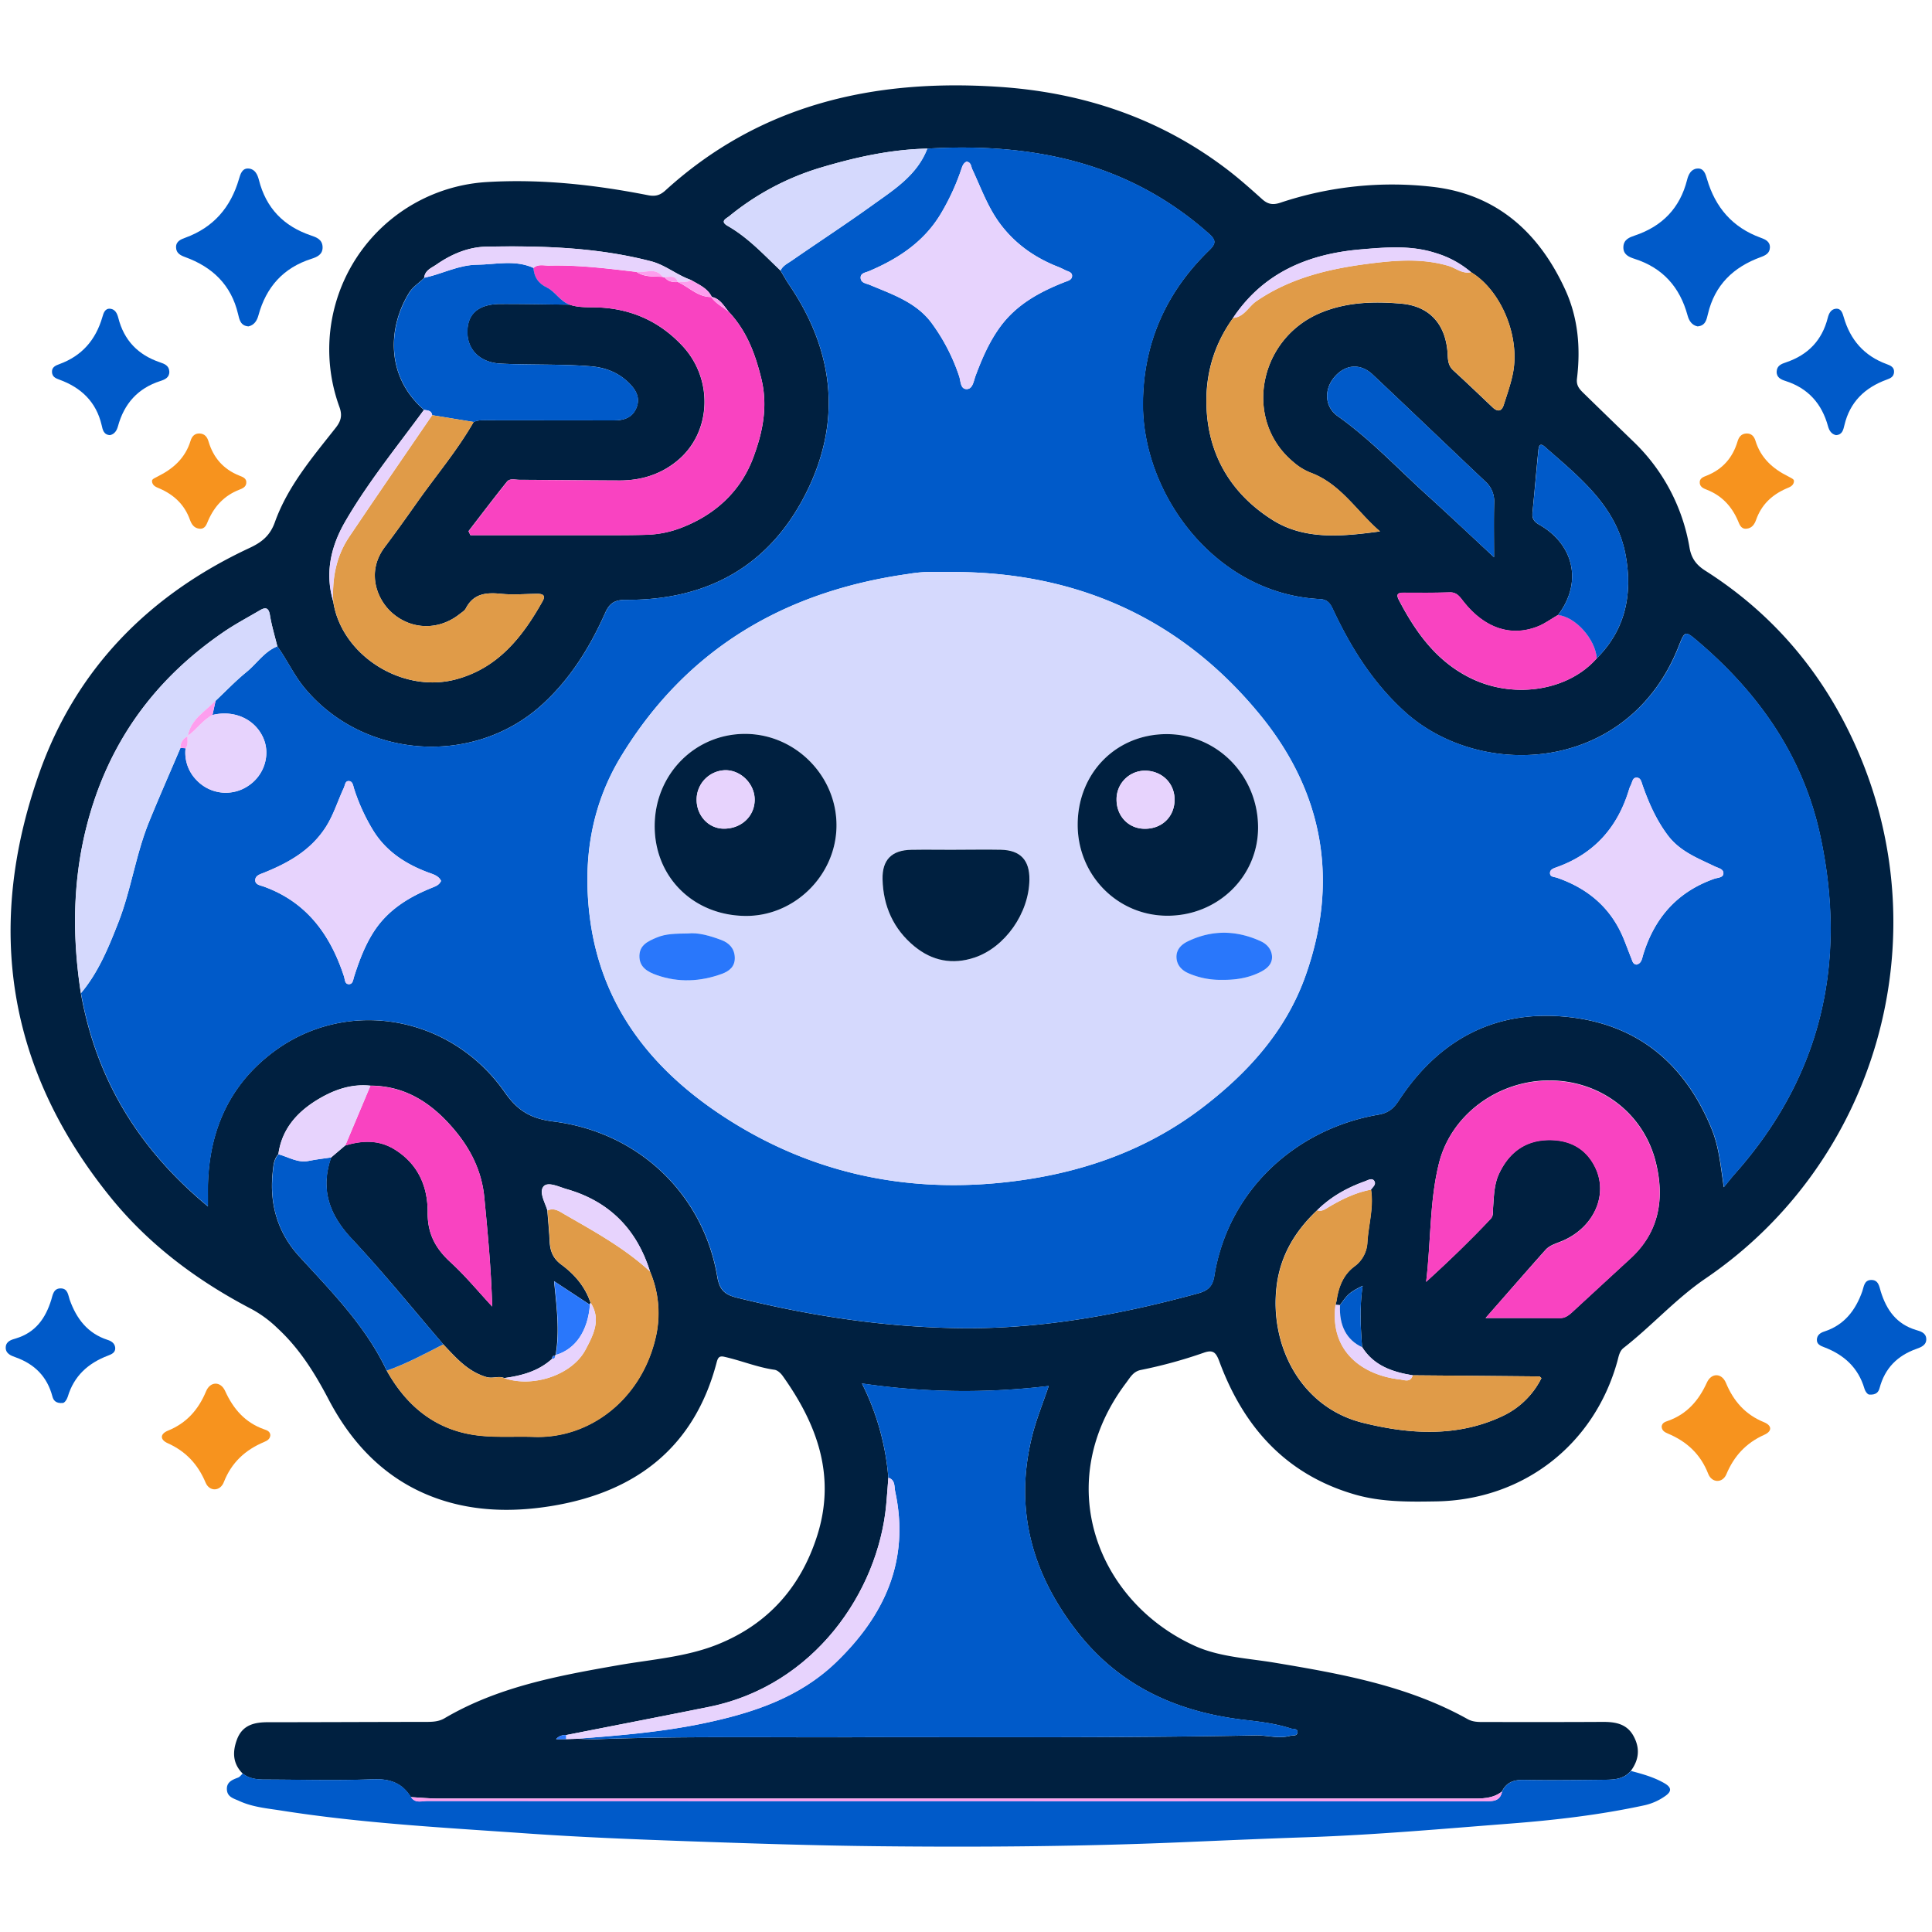 <svg id="Layer_1" data-name="Layer 1" xmlns="http://www.w3.org/2000/svg" viewBox="0 0 1024 1024"><defs><style>.cls-1{fill:#002040;}.cls-2{fill:#005ac9;}.cls-3{fill:#f7931e;}.cls-4{fill:#e09b48;}.cls-5{fill:#f943c1;}.cls-6{fill:#d5d9fd;}.cls-7{fill:#e7d3fd;}.cls-8{fill:#fd9eee;}.cls-9{fill:#2977fb;}</style></defs><path class="cls-1" d="M128.66,940.05c-5.39-5.36-5.52-11.58-3-18.24,2.93-7.61,9.25-9,16.39-9,27.88,0,55.76-.15,83.64-.17,3.44,0,6.81-.1,9.86-1.89C264,894,295.81,888.18,327.68,882.6c17.7-3.1,35.93-4.29,52.74-11.05,26.51-10.67,43.93-30.19,52.65-57.43,10.19-31.85,0-59.32-18.33-85-1-1.37-2.68-2.89-4.22-3.11-9.2-1.3-17.78-4.94-26.79-6.92-2.66-.59-3.29.73-3.92,3.13-11.67,44.43-42.16,68.14-85.88,75.72-18.9,3.28-38.46,3.45-57.17-2.06-28.86-8.49-48.94-28.09-62.57-54.11-7.33-14-15.43-27-27.1-37.78a61.94,61.94,0,0,0-13.47-10c-28.64-14.9-54.28-33.9-74.7-59C3.86,567.22-8,491.44,20.78,409.87c19.55-55.44,58.27-94.59,111.41-119.41,6.46-3,10.92-6.47,13.51-13.71,6.81-19.05,19.91-34.37,32.22-50,2.77-3.52,3.61-6.47,2-11A88.87,88.87,0,0,1,258.35,96.47c28.62-1.68,57,1.46,85.14,7,3.87.76,6.37,0,9.09-2.44C402.81,55.23,463.25,41.71,529,46c44.51,2.87,85.45,16.43,121.27,43.7,6.48,4.93,12.58,10.38,18.65,15.83,3,2.7,5.62,3.26,9.67,1.92a186.9,186.9,0,0,1,81-8.39c33.87,4,56.17,24.28,70,54.44,6.86,14.93,8.21,30.95,6.24,47.16-.44,3.61,1.26,5.54,3.36,7.59q13.13,12.81,26.32,25.57a101,101,0,0,1,30,56.61c1,5.65,3.71,9.11,8.39,12.08,36.44,23.17,63,55,80.27,94.33,44.27,100.6,10.51,219-80.1,280.72-15.86,10.8-28.52,25.15-43.52,36.85-2.28,1.78-2.63,4.66-3.36,7.26-12.35,44.26-50,73.35-96,74.1-14.51.23-29,.44-43.19-3.68-36.51-10.62-58.88-35.8-71.7-70.42-1.78-4.82-3.28-6.47-8.29-4.69a250.15,250.15,0,0,1-33.39,9.14c-4,.83-5.56,3.9-7.75,6.81-39.87,52.86-15.5,115.69,36.13,139.3,13.07,6,28.09,6.64,42.38,9,35.33,5.91,70.6,12.15,102.47,29.93,2.74,1.53,5.62,1.55,8.56,1.55,21.08,0,42.16.06,63.24-.07,6.71,0,12.68,1.07,16.2,7.58s2.83,12.61-1.51,18.43c-4,4.71-9.54,4.62-14.94,4.68-14,.14-28,.33-42,.07-5.27-.1-9,1.39-11.38,6.16-5,3.93-10.82,3.7-16.7,3.7q-273.35,0-546.7,0c-5,0-9.92-.49-14.88-.76-4.66-7.6-11.27-9.8-20.21-9.44-18.23.73-36.51.22-54.77.15C137.92,943.22,132.88,943.39,128.66,940.05ZM377,157.34l.25,0c-2.3-4.73-7-6.55-11.12-9-7.35-2.56-13.42-7.87-21-9.85-28.68-7.46-58-8.31-87.35-7.76-9.62.18-18.52,4-26.44,9.47-2.57,1.79-6.14,3-6.5,7-2.57,2.72-5.85,4.54-8,7.95-11.13,18-12.78,44.08,7.86,62.09-14.27,19.48-29.61,38.26-41.75,59.21-7.56,13.06-10.86,27.21-6.35,42.31,4.28,28.44,36.49,49,65.07,41.31,22.34-6,35.28-22.48,45.92-41.45,1.84-3.29-.17-3.91-2.92-3.89-6.34.05-12.73.64-19,0-7.92-.81-14.7-.21-18.81,7.77-.58,1.13-1.9,1.92-3,2.77-11.06,8.93-25.63,8.75-36.06-.45-8.26-7.3-13.71-21.8-3.87-34.87,5.84-7.76,11.49-15.67,17.09-23.62,10-14.21,21.33-27.5,30-42.67,2.56-1.22,5.32-.93,8-.93q33.24,0,66.48.07c5.12,0,9.55-1.4,11.7-6.4,2.29-5.3.06-9.56-3.78-13.36-5.75-5.69-12.6-8.3-20.62-8.93-15.8-1.24-31.64-.61-47.45-1.39-11-.54-17.9-7.45-17.63-17.35.24-9.29,6.12-14.23,17.59-14.27,12.21-.05,24.41.23,36.62.37,5,1.73,10.3,1.23,15.48,1.47,17.6.83,32.47,7.64,44.41,20.52,16.31,17.6,15.21,45.34-2.27,60.25-9,7.68-19.67,11-31.38,10.94-17.67-.06-35.33-.27-53-.36-2.21,0-4.95-.88-6.49,1-6.92,8.63-13.6,17.46-20.37,26.23l1,2.13q38.7,0,77.41,0c5.43,0,10.87-.05,16.3-.23A55,55,0,0,0,361,279.77c18.09-6.9,31.61-19.4,38.26-37.24,4.9-13.16,7.94-27,4.21-42.08-3.31-13.36-7.83-25.23-17.21-35.2C383.6,162.11,381.67,158.16,377,157.34ZM707.84,691.58c.18-.71.35-1.42.52-2.13,1-7.11,3.45-13.66,9.36-18.12a16.75,16.75,0,0,0,7-13.08c.62-9.24,3.41-18.34,1.9-27.73,1-1.4,2.89-2.87,1.74-4.61s-3.28-.4-4.82.15c-9.54,3.39-18.23,8.22-25.47,15.42-11.47,10.84-19.28,23.64-21.37,39.55-4.13,31.55,12.39,64.82,45.51,73.05,24.54,6.11,50,7.85,74-3.46A43.61,43.61,0,0,0,817,730.42c-.77-.64-.93-.89-1.09-.89q-33.57-.31-67.14-.59c-10.76-1.76-20.64-5.08-26.84-15-.79-10.6-1.37-21.21.29-32.45-6.82,3.4-7.92,4.39-12,10.25Zm-413.63,27.2c-1.3-.46-1.54.31-1.54,1.35-7.19,6.59-16.07,9-25.43,10.25-3-1.34-6,.49-9.54-.57-10-3-16.11-10.33-22.76-17.28-16.08-18.69-31.58-37.94-48.45-55.89-12.09-12.85-16.82-26.35-11-43.17l7.49-6.36c9-2.68,17.74-3.11,26.16,2.09,12.45,7.69,17.62,19.7,17.51,33.34-.09,11.29,4.11,19.11,12.09,26.42s14.79,15.62,22.12,23.51c-.54-19.78-2.34-38.87-4.19-58-1.28-13.31-6.89-24.84-15.27-35-11.69-14.12-25.82-24-45.1-24.07-10.15-1.07-19.31,2.2-27.72,7.24-11,6.62-19.23,15.64-21.05,29.09-2.51,2.69-2.62,6.19-3,9.5-1.82,16.89,2.62,32.13,14,44.6,17.26,18.85,35.27,37,46.4,60.55,10.79,19.33,26.5,32,48.92,34.48,9.63,1.07,19.44.35,29.16.68,29.39,1,56.5-19.6,64.3-51.92a56.36,56.36,0,0,0-2.83-35.76c-7-22.41-21.64-37.23-44.32-43.68-4-1.15-9.77-4.08-12.09-1.37-2.56,3,.71,8.4,2,12.64.43,5.61,1,11.22,1.26,16.84.27,5,1.93,8.88,6.22,12,7,5.17,12.58,11.68,15.41,20.16a6.55,6.55,0,0,0-.42,1l-18.89-12.42c1.35,13.52,3.05,26.26.84,39A1,1,0,0,0,294.21,718.78ZM300,919.63a6.2,6.2,0,0,0-5.25,2.15H300l6-.19c3.62.09,7.25.36,10.86.22,43.26-1.6,86.54-.91,129.81-1,72.93-.21,145.86.42,218.79-1,6.1-.13,12.15,1.87,18.25.25,1.44-.38,3.7.29,3.94-1.74.27-2.3-2.07-1.72-3.45-2.17-7.78-2.52-15.86-3.56-23.92-4.48-36.14-4.1-67-17.83-89.81-47.41-23.87-30.94-33-65-23.37-103.35,2.16-8.64,5.6-17,8.74-26.3a372.39,372.39,0,0,1-99-1.33,134.66,134.66,0,0,1,14,50c-.38,4.73-.7,9.47-1.14,14.19-4.27,46.37-38.23,96-93.92,107.24C350.55,909.76,325.26,914.65,300,919.63ZM846.33,348.91c15.31-15.3,19-34.05,15.31-54.51-4.75-26.11-24.53-41.44-42.88-57.61-3.06-2.68-3.26.54-3.45,2.38-1.08,10.83-2,21.67-3.06,32.49-.3,3,.62,4.75,3.51,6.39,18.34,10.37,23.26,30.52,10,47.94-3.52,2-6.86,4.47-10.58,6-14.3,5.73-28.27,1-39.38-13-2-2.49-3.51-5.13-7.41-5-8.15.24-16.31.24-24.46.16-3.32,0-4,1-2.48,3.94,9.28,17.79,20.74,33.49,39.72,42.15C803.83,370.5,831.63,365.72,846.33,348.91ZM653.55,168.55c-10.55,14.64-15.07,31-14,49,1.5,25.46,14.17,45,35,58.12,17.1,10.73,37.11,8.66,56.87,6-12.27-10.55-20.78-25.24-36.86-31.16a31.44,31.44,0,0,1-9.17-5.71c-26.67-22.28-18.31-65.28,14.59-79,13.73-5.71,28.34-6.13,42.82-4.83,15.35,1.38,23.83,11.43,24.51,27.34.13,3,.47,5.7,2.94,8,7,6.4,13.88,13,20.78,19.54,2.71,2.58,4.88,2.33,6-1.31,1.78-5.6,3.78-11.19,4.89-16.94,3.78-19.6-6.48-43.79-22.26-53.31a51.78,51.78,0,0,0-18.78-10.17c-13.06-4.22-26.41-3-39.62-1.91C693.62,134.56,669.66,144.38,653.55,168.55ZM413.66,143.39c1.5,2.48,2.88,5,4.51,7.42,23.53,34.64,28.17,71.44,9.66,109.28-19.27,39.41-52.32,58.09-96,57.83-5.77,0-8.65,1.45-11.11,7-8.05,18.08-18.34,34.76-33.18,48.33-36.32,33.2-94.87,29.14-126.16-8.67-5.66-6.85-9.26-14.89-14.39-22-1.35-5.48-3-10.9-3.93-16.46-.66-4.09-2.32-4.41-5.36-2.62-6.43,3.78-13.06,7.28-19.21,11.49-32,21.9-55.18,50.63-68,87.6-11.74,34-13.11,68.61-7.65,103.81,8.15,45.69,30.68,82.7,67.32,113,0-3.06,0-4.4,0-5.73-.53-30.86,9.53-57.21,34.63-76.06,38.78-29.11,94.18-19.71,122.83,21.48,7,10,14.18,13.88,25.74,15.34,45,5.64,79.36,38.36,86.8,82.3,1.24,7.34,4.31,9.56,10.55,11.11,39.26,9.75,79.08,15.77,119.52,16.13,42.39.38,83.75-7.26,124.56-18.4,5.32-1.45,7.89-3.62,8.78-9.16,7.32-45.56,43.19-78.06,86.93-85.6,5.38-.93,8.09-3.25,10.88-7.5,20.9-31.85,50.29-48.08,88.58-44.39,37.78,3.65,63.13,24.76,77.34,59.75,3.73,9.19,4.62,19,6.32,30.58,2.75-3.33,4.27-5.29,5.91-7.14,46-51.84,59.6-112.1,45.25-179-9-42.07-32.49-75.65-65-103.26-6.59-5.6-6.79-5.6-10,2.52-26.4,67.39-104.51,71.48-145,35.07-16.83-15.15-28.58-33.78-38.08-54-1.45-3.11-2.74-5.69-7.14-5.91-55.45-2.74-94.09-55.57-93.81-103.67.18-32,12.25-59,35.12-81.2,3.63-3.52,3.76-5.36-.22-8.88-42.88-38-94-48.24-149.24-45-19.41.42-38.18,4.6-56.63,10.11a139.65,139.65,0,0,0-48.29,25.68c-1.62,1.31-5.18,2.68-.81,5.2C396.5,125.94,404.82,135,413.66,143.39ZM787.39,698.57c11.11,0,25.3,0,39.5,0,2.68,0,4.66-1.5,6.53-3.23q15.47-14.3,31-28.56c15.15-14,17.87-31.73,13.26-50.55-6.42-26.24-29.47-43.5-56.26-43.59-27.25-.09-52.3,18-58.74,43.9-5,20-4.16,40.69-6.78,62.81,12.74-11.61,23.72-22.24,34.21-33.39,1.58-1.67,1.11-3.85,1.26-5.83.48-6.09.47-12.22,3.13-18,5.13-11,13.57-17.6,25.79-17.92,10.9-.28,19.91,3.87,25.07,14.21,7.18,14.35-.17,31.59-16.66,39-3.3,1.49-7.08,2.31-9.53,5C808.26,674.67,797.58,687,787.39,698.57Zm4.47-403.25c0-10.37-.17-19.61.07-28.83a14.1,14.1,0,0,0-4.78-11.39c-19.91-18.8-39.66-37.78-59.6-56.56-6.49-6.13-14.47-5.46-20.19,1.19s-5.36,15.9,1.7,20.88c17.47,12.36,32,28,47.77,42.24C768.52,273.45,780,284.3,791.86,295.32Z"/><path class="cls-2" d="M796.11,949.55c2.33-4.77,6.11-6.26,11.38-6.16,14,.26,28,.07,42-.07,5.4-.06,10.95,0,14.94-4.68,6.12,1.61,12.2,3.3,17.74,6.5,3.93,2.27,4,4.43.14,7a30.16,30.16,0,0,1-10.49,4.65c-23.67,5.15-47.68,7.92-71.78,9.78-35.81,2.78-71.59,6-107.53,7.21-22.36.75-44.74,1.74-67.1,2.69-53.18,2.24-106.36,2.62-159.55,2.07-34.16-.35-68.32-1.48-102.46-2.69-28-1-56-2.12-84-4.08-43.48-3.06-87.06-5.33-130.19-12.11-7.53-1.19-15.29-1.82-22.4-5.1-2.83-1.31-6.29-2-6.55-6s2.78-5.22,5.88-6.38c1-.36,1.69-1.44,2.54-2.19,4.22,3.35,9.26,3.18,14.19,3.2,18.26.07,36.54.58,54.77-.15,8.94-.36,15.55,1.84,20.21,9.44,2.24,3.46,5.75,2.05,8.7,2.05q232.56.1,465.12.07,47.6,0,95.19.05C790.86,954.7,795.07,955,796.11,949.55Z"/><path class="cls-2" d="M973.12,230.64c-2.42-.53-3.61-2.42-4.22-4.67-3.27-12-10.53-20.2-22.55-24.05-2.32-.75-4.81-1.81-4.68-5s2.65-4.1,5-4.88c11.6-3.93,19.06-11.64,22.08-23.57.58-2.29,1.65-4.51,4.17-4.82,2.94-.36,3.68,2.35,4.28,4.4C980.67,180.12,988,188.61,1000,193c1.84.67,4,1.53,3.89,4.12s-1.87,3.36-3.88,4.09c-11.58,4.23-19.51,11.8-22.43,24.13C977,227.59,976.61,230.42,973.12,230.64Z"/><path class="cls-2" d="M33.28,743.62c-3.84.3-5-1.54-5.51-3.5C25,729.65,18.37,723,8.23,719.38c-2.29-.81-5.47-1.94-5.18-5.49.26-3.1,3.14-3.83,5.36-4.49,10.38-3.12,15.71-10.6,18.75-20.44.8-2.59,1.16-6.25,5.22-6.08,3.65.15,3.74,3.68,4.56,6,3.61,10.12,9.52,17.86,20.13,21.3,2,.64,3.78,1.8,4,4.17.18,2.61-2,3.45-3.81,4.15-10.55,4-18.07,10.78-21.36,21.84C35.33,742.1,34.15,743.54,33.28,743.62Z"/><path class="cls-3" d="M143.29,760.6c-.13,2.07-1.52,2.94-3.31,3.69-10,4.19-17.29,10.9-21.34,21.26-1.94,5-7.63,5.13-9.67.26-4.08-9.72-10.51-16.61-20.14-20.91-4-1.8-4.18-4.84.24-6.64,9.82-4,16.09-11.09,20.14-20.82,2.24-5.39,7.74-5.42,10.11-.19,4.33,9.53,10.57,16.74,20.65,20.31C141.36,758.05,143.09,758.55,143.29,760.6Z"/><path class="cls-3" d="M950.78,255.59c-.49,2.09-2.4,2.66-4,3.35-7.63,3.34-13.19,8.58-16,16.55-.86,2.42-2.22,4.51-5.18,4.74s-3.66-2.41-4.5-4.32c-3.32-7.64-8.56-13.23-16.37-16.31-1.69-.67-3.56-1.37-3.82-3.47-.33-2.68,2-3.36,3.81-4.09,8.34-3.38,13.63-9.43,16.19-18,.69-2.31,1.91-4.11,4.62-4.28s4.2,1.53,4.9,3.84c2.78,9.1,9.11,14.82,17.38,18.91C951,254.12,950.93,254.33,950.78,255.59Z"/><path class="cls-2" d="M491.51,78.76c55.24-3.26,106.36,7,149.24,45,4,3.52,3.85,5.36.22,8.88-22.87,22.19-34.94,49.2-35.12,81.2-.28,48.1,38.36,100.93,93.81,103.67,4.4.22,5.69,2.8,7.14,5.91,9.5,20.26,21.25,38.89,38.08,54,40.46,36.41,118.57,32.32,145-35.07,3.18-8.12,3.38-8.12,10-2.52,32.52,27.61,56,61.19,65,103.26,14.35,66.86.75,127.12-45.25,179-1.64,1.85-3.16,3.81-5.91,7.14-1.7-11.63-2.59-21.39-6.32-30.58-14.21-35-39.56-56.1-77.34-59.75-38.29-3.69-67.68,12.54-88.58,44.39-2.79,4.25-5.5,6.57-10.88,7.5-43.74,7.54-79.61,40-86.93,85.6-.89,5.54-3.46,7.71-8.78,9.16-40.81,11.14-82.17,18.78-124.56,18.4-40.44-.36-80.26-6.38-119.52-16.13-6.24-1.55-9.31-3.77-10.55-11.11-7.44-43.94-41.82-76.66-86.8-82.3-11.56-1.46-18.78-5.34-25.74-15.34-28.65-41.19-84.05-50.59-122.83-21.48-25.1,18.85-35.16,45.2-34.63,76.06,0,1.33,0,2.67,0,5.73-36.64-30.29-59.17-67.3-67.32-113,9.32-11.1,14.67-24.34,19.86-37.58C69.52,471.5,72,452.87,79,435.66c5.36-13.17,11.1-26.18,16.67-39.26l2.7.2a20.67,20.67,0,0,0,5.71,16.78,21.27,21.27,0,0,0,27.8,2.94c8.22-5.59,11.52-16.27,7.75-25-4.34-10.11-15.44-15.18-27-12.35l1.65-7.52c5.41-5.1,10.57-10.52,16.32-15.21,5.53-4.49,9.48-10.9,16.43-13.66,5.13,7.11,8.73,15.15,14.39,22,31.29,37.81,89.84,41.87,126.16,8.67,14.84-13.57,25.13-30.25,33.18-48.33,2.46-5.52,5.34-7,11.11-7,43.67.26,76.72-18.42,96-57.83,18.51-37.84,13.87-74.64-9.66-109.28-1.63-2.39-3-4.94-4.51-7.42,1.25-2.62,3.85-3.78,6-5.29,14.13-9.78,28.54-19.18,42.49-29.21C473.67,100.62,486.06,93,491.51,78.76Zm14.86,224.41c-5.44,0-10.88-.11-16.32.05a78.91,78.91,0,0,0-8.76,1c-65.32,9.21-117.36,39.54-152.12,96.64-15.78,25.92-20.28,54.55-16.69,84.38,5.7,47.39,32.49,81.36,71,106.55,44.81,29.28,94.49,40.47,147.72,35,38.76-4,74.89-15.88,106.14-39.76,24.07-18.4,44.17-40.55,54.54-69.63,18-50.51,9.49-97.53-24-138.5C626.5,328.36,571.82,303.51,506.37,303.17Zm5.94-217.5c-1.9.84-2.35,2.71-2.92,4.38a122.86,122.86,0,0,1-10.48,22.77C490,128,476.23,137.09,460.46,143.76c-1.73.73-4.52,1-4.31,3.62s2.92,2.8,5,3.68c11.83,5,24.34,9.14,32.45,19.93a101.47,101.47,0,0,1,14.79,28.53c.86,2.52.54,6.95,4.22,6.69,3-.22,3.45-4.33,4.44-7,3.42-9.14,7.22-18,13.06-26,8.68-11.85,20.87-18.46,34.1-23.68,1.64-.65,3.87-1.07,4-3.16.15-2.26-2.3-2.47-3.79-3.29a48.76,48.76,0,0,0-5-2.21c-11.74-4.86-21.66-12-29.35-22.28-6.6-8.86-10.18-19.13-14.78-28.94C514.66,88.16,514.71,86,512.31,85.67ZM233.78,466.89c-1.35-2.83-4.35-3.54-6.95-4.51-12.21-4.57-22.63-11.47-29.42-22.86A102.16,102.16,0,0,1,187.66,418c-.52-1.65-.68-4-2.92-4-1.82,0-1.86,2.22-2.51,3.62-3.33,7.14-5.55,14.75-10,21.44-7.94,11.93-19.62,18.41-32.4,23.56-1.83.74-4.3,1.35-4.53,3.63-.26,2.65,2.55,3,4.26,3.58,22.88,8.16,35.46,25.48,42.73,47.61.54,1.64.38,4.16,2.58,4.22s2.31-2.43,2.84-4.07c2.64-8.19,5.61-16.23,10.27-23.52,7.39-11.57,18.41-18.44,30.81-23.45C230.66,469.79,232.68,469.28,233.78,466.89Zm633.55,44.37c2.67-.56,2.94-3,3.57-5.09,6-19.66,18.13-33.49,37.77-40.39,1.78-.62,4.75-.5,4.79-2.94,0-2.22-2.65-2.68-4.47-3.55-9.1-4.39-18.57-7.93-25.07-16.62-6.07-8.12-10-17.09-13.32-26.48-.59-1.69-1-3.92-3.1-4s-2.3,2.41-3.1,3.93a14,14,0,0,0-1,2.5c-6,19.88-18.39,33.87-38.15,41-1.71.62-3.84,1.21-3.69,3.38.13,1.91,2.31,1.77,3.76,2.27,16.42,5.7,28.6,16,35.28,32.36,1.45,3.54,2.76,7.15,4.19,10.7C865.24,509.52,865.51,511,867.33,511.26Z"/><path class="cls-2" d="M470.86,783.23a134.66,134.66,0,0,0-14-50,372.39,372.39,0,0,0,99,1.33c-3.14,9.35-6.58,17.66-8.74,26.3-9.58,38.3-.5,72.41,23.37,103.35,22.81,29.58,53.67,43.31,89.81,47.41,8.06.92,16.14,2,23.92,4.48,1.38.45,3.72-.13,3.45,2.17-.24,2-2.5,1.36-3.94,1.74-6.1,1.62-12.15-.38-18.25-.25-72.93,1.47-145.86.84-218.79,1-43.27.13-86.55-.56-129.81,1-3.61.14-7.24-.13-10.87-.22,22.54-1.73,45.12-3.57,67.27-8.24,25.66-5.41,50.38-13.46,69.89-32.29,25.72-24.82,39.15-54,31.31-90.47C473.91,788,474.63,784.4,470.86,783.23Z"/><path class="cls-4" d="M779.7,144.24c15.78,9.52,26,33.71,22.26,53.31-1.11,5.75-3.11,11.34-4.89,16.94-1.15,3.64-3.32,3.89-6,1.31-6.9-6.55-13.76-13.14-20.78-19.54-2.47-2.26-2.81-4.94-2.94-8-.68-15.91-9.16-26-24.51-27.34-14.48-1.3-29.09-.88-42.82,4.83-32.9,13.68-41.26,56.68-14.59,79a31.44,31.44,0,0,0,9.17,5.71c16.08,5.92,24.59,20.61,36.86,31.16-19.76,2.67-39.77,4.74-56.87-6-20.86-13.09-33.53-32.66-35-58.12-1-17.92,3.47-34.32,14-49,5.88-.47,8.15-6,12.34-8.88,17.81-12.24,38.11-17.1,59-19.81,14.26-1.85,28.72-3.12,43,1.13C771.74,142.15,775.16,145.34,779.7,144.24Z"/><path class="cls-5" d="M386.24,165.25c9.38,10,13.9,21.84,17.21,35.2,3.73,15.11.69,28.92-4.21,42.08-6.65,17.84-20.17,30.34-38.26,37.24a55,55,0,0,1-17.88,3.69c-5.43.18-10.87.22-16.3.23q-38.7,0-77.41,0l-1-2.13c6.77-8.77,13.45-17.6,20.37-26.23,1.54-1.92,4.28-1.05,6.49-1,17.67.09,35.33.3,53,.36,11.71,0,22.37-3.26,31.38-10.94,17.48-14.91,18.58-42.65,2.27-60.25C350,170.59,335.09,163.78,317.49,163c-5.18-.24-10.44.26-15.48-1.47s-7.61-6.91-12.13-9.08c-4.69-2.25-6.75-5.58-7.14-10.41,2.52-2.24,5.57-1.18,8.39-1.25,15.51-.36,30.87,1.52,46.22,3.35,4.23,2.84,9.09,2.34,13.81,2.61a1.77,1.77,0,0,0,1.06.18c1.82,2.31,4.32,2.77,7,2.56h0c6,2.6,10.74,8.16,18,7.93l-.25,0C379.3,160.92,383.1,162.69,386.24,165.25Z"/><path class="cls-5" d="M787.39,698.57c10.19-11.6,20.87-23.9,31.74-36,2.45-2.74,6.23-3.56,9.53-5,16.49-7.44,23.84-24.68,16.66-39-5.16-10.34-14.17-14.49-25.07-14.21-12.22.32-20.66,6.9-25.79,17.92-2.66,5.73-2.65,11.86-3.13,18-.15,2,.32,4.16-1.26,5.83-10.49,11.15-21.47,21.78-34.21,33.39,2.62-22.12,1.82-42.86,6.78-62.81,6.44-25.92,31.49-44,58.74-43.9,26.79.09,49.84,17.35,56.26,43.59,4.61,18.82,1.89,36.53-13.26,50.55q-15.46,14.31-31,28.56c-1.87,1.73-3.85,3.23-6.53,3.23C812.69,698.58,798.5,698.57,787.39,698.57Z"/><path class="cls-4" d="M313.08,690.57c-2.82-8.49-8.4-15-15.4-20.17-4.29-3.16-5.95-7-6.22-12-.29-5.62-.83-11.23-1.26-16.84,3.7-1.62,6.51.64,9.36,2.28,15.69,9,31.58,17.74,45,30.13a56.36,56.36,0,0,1,2.83,35.76c-7.8,32.32-34.91,52.92-64.3,51.92-9.72-.33-19.53.39-29.16-.68-22.42-2.5-38.13-15.15-48.92-34.48,10.43-3.66,20.12-8.92,29.92-13.92,6.65,7,12.77,14.28,22.76,17.28,3.51,1.06,6.5-.77,9.54.57,15.05,5.27,36-1.55,43.13-15.09C314.33,707.78,318.81,699.51,313.08,690.57Z"/><path class="cls-4" d="M748.75,728.94q33.57.28,67.14.59c.16,0,.32.25,1.09.89a43.61,43.61,0,0,1-20.67,20.2c-24.09,11.31-49.51,9.57-74,3.46-33.12-8.23-49.64-41.5-45.51-73.05,2.09-15.91,9.9-28.71,21.37-39.55,2.49.85,4.24-.63,6.22-1.79,7-4.14,14.25-7.66,22.33-9.17,1.51,9.39-1.28,18.49-1.9,27.73a16.75,16.75,0,0,1-7,13.08c-5.91,4.46-8.32,11-9.36,18.11-.19.75-.39,1.51-.58,2.27-3.22,24.84,14.7,37.27,34.25,39.44C744.22,731.39,747.64,733,748.75,728.94Z"/><path class="cls-2" d="M282.74,142c.39,4.83,2.45,8.16,7.14,10.41,4.52,2.17,7,7.4,12.13,9.08-12.21-.14-24.41-.42-36.62-.37-11.47,0-17.35,5-17.59,14.27-.27,9.9,6.63,16.81,17.63,17.35,15.81.78,31.65.15,47.45,1.39,8,.63,14.87,3.24,20.62,8.93,3.84,3.8,6.07,8.06,3.78,13.36-2.15,5-6.58,6.42-11.7,6.4q-33.24-.09-66.48-.07c-2.69,0-5.45-.29-8,.93l-22-3.62c-.37-2.58-2.44-2.53-4.31-2.8-20.64-18-19-44.08-7.86-62.09,2.11-3.41,5.39-5.23,8-7.95,9.41-2,18.12-6.79,28-6.91S273,137.56,282.74,142Z"/><path class="cls-6" d="M147,342.55c-6.95,2.76-10.9,9.17-16.43,13.66-5.75,4.69-10.91,10.11-16.32,15.21-5.47,5.71-13.06,9.75-14.63,18.55l-.25.39a6.11,6.11,0,0,0-3.73,6c-5.57,13.09-11.31,26.1-16.67,39.27-7,17.21-9.45,35.84-16.22,53.12C57.56,502,52.21,515.26,42.89,526.36c-5.46-35.19-4.09-69.81,7.65-103.8,12.78-37,35.95-65.7,68-87.6,6.15-4.21,12.78-7.71,19.21-11.49,3-1.79,4.7-1.47,5.36,2.62C144,331.65,145.65,337.07,147,342.55Z"/><path class="cls-4" d="M229.05,220.05l22,3.62c-8.66,15.17-20,28.46-30,42.67-5.6,8-11.25,15.86-17.09,23.62-9.84,13.07-4.39,27.57,3.87,34.87,10.43,9.2,25,9.38,36.06.45,1.06-.85,2.38-1.64,3-2.77,4.11-8,10.89-8.58,18.81-7.77,6.27.64,12.66.05,19,0,2.75,0,4.76.6,2.92,3.89-10.64,19-23.58,35.49-45.92,41.45-28.58,7.64-60.79-12.87-65.07-41.31-.65-12.25,1.53-23.92,8.43-34.2C199.58,263,214.37,241.54,229.05,220.05Z"/><path class="cls-2" d="M234.94,712.53c-9.8,5-19.49,10.26-29.92,13.92-11.13-23.51-29.14-41.7-46.4-60.55-11.42-12.47-15.86-27.71-14-44.6.36-3.31.47-6.81,3-9.5,5.31,1.38,10.14,4.73,16.08,3.5,3.91-.81,7.91-1.23,11.88-1.83-5.85,16.82-1.12,30.32,11,43.17C203.36,674.59,218.86,693.84,234.94,712.53Z"/><path class="cls-5" d="M196.33,575.47c19.28.06,33.41,9.95,45.1,24.07,8.38,10.12,14,21.65,15.27,35,1.85,19.1,3.65,38.19,4.19,58-7.33-7.89-14.2-16.27-22.12-23.51s-12.18-15.13-12.09-26.42c.11-13.64-5.06-25.65-17.51-33.34-8.42-5.2-17.17-4.77-26.16-2.1Z"/><path class="cls-5" d="M846.33,348.91c-14.7,16.81-42.5,21.59-65.12,11.27-19-8.66-30.44-24.36-39.72-42.15-1.54-2.94-.84-4,2.48-3.94,8.15.08,16.31.08,24.46-.16,3.9-.12,5.45,2.52,7.41,5,11.11,14,25.08,18.75,39.38,13,3.72-1.5,7.06-4,10.58-6C835,326.89,845.54,338.67,846.33,348.91Z"/><path class="cls-2" d="M791.86,295.32c-11.87-11-23.34-21.87-35-32.47-15.74-14.28-30.3-29.88-47.77-42.24-7.06-5-7.46-14.18-1.7-20.88s13.7-7.32,20.19-1.19c19.94,18.78,39.69,37.76,59.6,56.56a14.1,14.1,0,0,1,4.78,11.39C791.69,275.71,791.86,285,791.86,295.32Z"/><path class="cls-6" d="M491.51,78.76c-5.45,14.25-17.84,21.86-29.33,30.13-13.95,10-28.36,19.43-42.49,29.21-2.18,1.51-4.78,2.67-6,5.29-8.84-8.42-17.16-17.45-27.88-23.64-4.37-2.52-.81-3.89.81-5.2a139.65,139.65,0,0,1,48.29-25.68C453.33,83.36,472.1,79.18,491.51,78.76Z"/><path class="cls-2" d="M846.33,348.91c-.79-10.24-11.34-22-20.53-22.92,13.22-17.42,8.3-37.57-10-47.94-2.89-1.64-3.81-3.34-3.51-6.39,1.07-10.82,2-21.66,3.06-32.49.19-1.84.39-5.06,3.45-2.38,18.35,16.17,38.13,31.5,42.88,57.61C865.36,314.86,861.64,333.61,846.33,348.91Z"/><path class="cls-7" d="M470.86,783.23c3.77,1.17,3.05,4.76,3.61,7.36,7.84,36.44-5.59,65.65-31.31,90.47-19.51,18.83-44.23,26.88-69.89,32.29-22.15,4.67-44.73,6.51-67.27,8.24l-6,.19v-2.15c25.27-5,50.56-9.87,75.81-15,55.69-11.24,89.65-60.87,93.92-107.24C470.16,792.7,470.48,788,470.86,783.23Z"/><path class="cls-7" d="M196.33,575.47,183,607.1l-7.49,6.37c-4,.6-8,1-11.88,1.83-5.94,1.23-10.77-2.12-16.08-3.5,1.82-13.45,10-22.47,21.05-29.09C177,577.67,186.18,574.4,196.33,575.47Z"/><path class="cls-7" d="M282.74,142c-9.75-4.43-19.9-1.82-29.91-1.69s-18.59,4.91-28,6.91c.37-4,3.94-5.19,6.51-7,7.92-5.51,16.82-9.29,26.44-9.47,29.36-.55,58.67.3,87.35,7.76,7.61,2,13.68,7.29,21,9.85-2.07,1.81-4.6.62-6.88,1.08h0c-1.25-3.86-4.4-2.51-7-2.56a1.77,1.77,0,0,1-1.06-.18c-3.77-5.29-9.19-1.8-13.81-2.61-15.35-1.83-30.71-3.71-46.22-3.35C288.31,140.81,285.26,139.75,282.74,142Z"/><path class="cls-7" d="M779.7,144.24c-4.54,1.1-8-2.09-11.87-3.25-14.27-4.25-28.73-3-43-1.13-20.85,2.71-41.15,7.57-59,19.81-4.19,2.87-6.46,8.41-12.34,8.88,16.12-24.17,40.08-34,67.76-36.39,13.21-1.14,26.56-2.31,39.62,1.91A51.78,51.78,0,0,1,779.7,144.24Z"/><path class="cls-7" d="M344.57,673.93c-13.43-12.39-29.32-21.12-45-30.13-2.85-1.64-5.66-3.9-9.36-2.28-1.33-4.24-4.6-9.66-2-12.64,2.32-2.71,8.07.22,12.09,1.37C322.93,636.7,337.54,651.52,344.57,673.93Z"/><path class="cls-8" d="M796.11,949.55c-1,5.4-5.25,5.15-9.27,5.15q-47.6,0-95.19-.05-232.56,0-465.12-.07c-2.95,0-6.46,1.41-8.7-2.05,5,.27,9.92.76,14.88.76q273.36,0,546.7,0C785.29,953.25,791.14,953.48,796.11,949.55Z"/><path class="cls-7" d="M229.05,220.05c-14.68,21.49-29.47,42.91-44,64.52-6.9,10.28-9.08,21.95-8.43,34.2-4.51-15.1-1.21-29.25,6.35-42.31,12.14-20.95,27.48-39.73,41.75-59.21C226.61,217.52,228.68,217.47,229.05,220.05Z"/><path class="cls-9" d="M294.62,718.16c2.21-12.73.51-25.47-.84-39l18.89,12.42C311.57,705.5,305.07,715.06,294.62,718.16Z"/><path class="cls-7" d="M294.62,718.16c10.45-3.1,16.95-12.66,18.05-26.57a6.55,6.55,0,0,1,.42-1c5.72,9,1.24,17.22-2.72,24.73-7.16,13.54-28.08,20.36-43.13,15.09,9.36-1.25,18.24-3.66,25.43-10.25,1,.12,1.45-.41,1.54-1.35A1,1,0,0,1,294.62,718.16Z"/><path class="cls-7" d="M748.75,728.94c-1.11,4-4.53,2.45-6.72,2.21-19.55-2.17-37.47-14.6-34.25-39.45l.06-.12,2.4.17c-.55,10.72,3.5,18.43,11.67,22.2C728.11,723.86,738,727.18,748.75,728.94Z"/><path class="cls-2" d="M721.91,714c-8.17-3.77-12.22-11.48-11.67-22.2,4-5.86,5.14-6.85,12-10.25C720.54,692.74,721.12,703.35,721.91,714Z"/><path class="cls-7" d="M726.67,630.52c-8.08,1.51-15.35,5-22.33,9.17-2,1.16-3.73,2.64-6.22,1.79,7.24-7.2,15.93-12,25.47-15.42,1.54-.55,3.58-2,4.82-.15S727.69,629.12,726.67,630.52Z"/><path class="cls-8" d="M359.28,149.45c2.28-.46,4.81.73,6.88-1.08,4.15,2.46,8.82,4.28,11.12,9C370,157.61,365.3,152.05,359.28,149.45Z"/><path class="cls-8" d="M386.24,165.25c-3.14-2.56-6.94-4.33-9.21-7.91C381.67,158.16,383.6,162.11,386.24,165.25Z"/><path class="cls-9" d="M300,919.63v2.15h-5.25A6.2,6.2,0,0,1,300,919.63Z"/><path class="cls-9" d="M294.21,718.78c-.09.94-.53,1.47-1.54,1.35C292.67,719.09,292.91,718.32,294.21,718.78Z"/><path class="cls-9" d="M707.84,691.58l-.06.12.58-2.26C708.19,690.16,708,690.87,707.84,691.58Z"/><path class="cls-6" d="M506.37,303.17c65.45.34,120.13,25.19,161.51,75.72,33.54,41,42.07,88,24,138.5-10.37,29.08-30.47,51.23-54.54,69.63C606.14,610.9,570,622.77,531.25,626.78c-53.23,5.51-102.91-5.68-147.72-35-38.56-25.19-65.35-59.16-71-106.55-3.59-29.83.91-58.46,16.69-84.38,34.76-57.1,86.8-87.43,152.12-96.64a78.91,78.91,0,0,1,8.76-1C495.49,303.06,500.93,303.17,506.37,303.17ZM395.14,485.46c25.77.22,47.72-21.26,48.21-47.17.51-26.71-21.49-49.21-48.23-49.32s-47.9,21.31-48.12,48.48S367.38,485.22,395.14,485.46Zm176.05-48.59c-.13,26.79,20.87,48.33,47.29,48.49,26.75.17,48.26-20.57,48.34-46.58.07-27.32-21.33-49.47-48-49.68C591.87,388.89,571.34,409.48,571.19,436.87Zm-64.41,13.51v0c-7.92,0-15.84-.11-23.76,0-10.32.17-15.48,5.24-15.25,15.58.33,14.3,5.83,26.53,16.93,35.62,9.33,7.65,20.1,9.85,31.86,5.9,16.09-5.39,28.84-23.42,29.05-41.3.12-10.3-4.77-15.57-15.06-15.83C522.63,450.22,514.7,450.38,506.78,450.38Zm-142.2,44.37c-6.52.11-11.67.09-16.61,2.21-4.51,1.93-8.94,3.88-9.07,9.63-.14,6.12,4.53,8.61,9.24,10.26,11.49,4,23.11,3.47,34.44-.66,3.84-1.4,7.16-3.86,6.87-8.94-.27-4.74-3.12-7.52-7.06-9C376.27,495.93,370,494.14,364.58,494.75Zm283.06,24.59c7.4.12,14.07-1,20.26-4.07,3.3-1.65,6.39-4,6.31-8.14-.08-4-2.7-6.78-6.13-8.33-12.85-5.82-25.78-6-38.6.17-3.47,1.68-6,4.44-5.93,8.4.12,4.24,3,7.1,6.72,8.63A42.1,42.1,0,0,0,647.64,519.34Z"/><path class="cls-7" d="M512.32,85.67c2.39.29,2.34,2.49,3,4,4.6,9.81,8.18,20.08,14.78,28.94,7.69,10.32,17.61,17.42,29.35,22.28a48.76,48.76,0,0,1,5,2.21c1.49.82,3.94,1,3.79,3.29-.14,2.09-2.37,2.51-4,3.16-13.23,5.22-25.42,11.83-34.1,23.68-5.84,8-9.64,16.84-13.06,26-1,2.65-1.43,6.76-4.44,7-3.68.26-3.36-4.17-4.22-6.69A101.47,101.47,0,0,0,493.62,171c-8.11-10.79-20.62-15-32.45-19.93-2.1-.88-4.81-.95-5-3.68s2.58-2.89,4.31-3.62c15.77-6.67,29.53-15.76,38.45-30.94a122.86,122.86,0,0,0,10.48-22.77C510,88.38,510.41,86.51,512.32,85.67Z"/><path class="cls-7" d="M233.78,466.89c-1.1,2.39-3.12,2.9-5,3.67-12.4,5-23.42,11.88-30.81,23.45-4.66,7.29-7.63,15.33-10.27,23.52-.53,1.64-.62,4.14-2.84,4.07s-2-2.58-2.58-4.22c-7.27-22.13-19.85-39.45-42.73-47.61-1.71-.61-4.52-.93-4.26-3.58.23-2.28,2.7-2.89,4.53-3.63,12.78-5.15,24.46-11.63,32.4-23.56,4.46-6.69,6.68-14.3,10-21.44.65-1.4.69-3.61,2.51-3.62,2.24,0,2.4,2.37,2.92,4a102.16,102.16,0,0,0,9.75,21.56c6.79,11.39,17.21,18.29,29.42,22.86C229.43,463.35,232.43,464.06,233.78,466.89Z"/><path class="cls-7" d="M867.33,511.26c-1.82-.28-2.09-1.74-2.58-3-1.43-3.55-2.74-7.16-4.19-10.7-6.68-16.32-18.86-26.66-35.28-32.36-1.45-.5-3.63-.36-3.76-2.27-.15-2.17,2-2.76,3.69-3.38,19.76-7.09,32.12-21.08,38.15-41a14,14,0,0,1,1-2.5c.8-1.52.82-4,3.1-3.93s2.51,2.3,3.1,4c3.3,9.39,7.25,18.36,13.32,26.48,6.5,8.69,16,12.23,25.07,16.62,1.82.87,4.51,1.33,4.47,3.55,0,2.44-3,2.32-4.79,2.94-19.64,6.9-31.8,20.73-37.77,40.39C870.27,508.26,870,510.7,867.33,511.26Z"/><path class="cls-7" d="M112.6,378.94c11.56-2.83,22.66,2.24,27,12.35,3.77,8.76.47,19.44-7.75,25a21.27,21.27,0,0,1-27.8-2.94,20.67,20.67,0,0,1-5.71-16.78c1.51-1.88.92-4.12,1-6.24l.25-.39C104.25,386.66,107.39,381.59,112.6,378.94Z"/><path class="cls-8" d="M112.6,378.94c-5.21,2.65-8.35,7.72-13,11,1.57-8.8,9.16-12.84,14.63-18.55Z"/><path class="cls-8" d="M99.37,390.36c-.11,2.12.48,4.36-1,6.24l-2.7-.2A6.12,6.12,0,0,1,99.37,390.36Z"/><path class="cls-8" d="M337.35,144.09c4.62.81,10-2.68,13.81,2.61C346.44,146.43,341.58,146.93,337.35,144.09Z"/><path class="cls-8" d="M352.22,146.88c2.65.05,5.8-1.3,7,2.56C356.54,149.65,354,149.19,352.22,146.88Z"/><path class="cls-1" d="M395.14,485.46c-27.76-.24-48.35-20.78-48.14-48s21.48-48.6,48.12-48.48,48.74,22.61,48.23,49.32C442.86,464.2,420.91,485.68,395.14,485.46ZM400,424c.08-8.4-7.16-15.79-15.48-15.78a15.58,15.58,0,0,0-15.29,15.19c-.24,8.62,6.13,15.69,14.22,15.8C392.75,439.36,399.89,432.8,400,424Z"/><path class="cls-1" d="M571.19,436.87c.15-27.39,20.68-48,47.62-47.77,26.68.21,48.08,22.36,48,49.68-.08,26-21.59,46.75-48.34,46.58C592.06,485.2,571.06,463.66,571.19,436.87Zm51.36-12.63c.21-8.95-6.57-15.73-15.77-15.77a15.12,15.12,0,0,0-15,15.11c-.1,8.68,6,15.34,14.29,15.67C615.39,439.63,622.33,433.29,622.55,424.24Z"/><path class="cls-1" d="M506.78,450.38c7.92,0,15.85-.16,23.77,0,10.29.26,15.18,5.53,15.06,15.83-.21,17.88-13,35.91-29.05,41.3-11.76,3.95-22.53,1.75-31.86-5.9-11.1-9.09-16.6-21.32-16.93-35.62-.23-10.34,4.93-15.41,15.25-15.58,7.92-.14,15.84,0,23.76,0Z"/><path class="cls-9" d="M364.58,494.75c5.37-.61,11.69,1.18,17.81,3.49,3.94,1.49,6.79,4.27,7.06,9,.29,5.08-3,7.54-6.87,8.94-11.33,4.13-22.95,4.7-34.44.66-4.71-1.65-9.38-4.14-9.24-10.26.13-5.75,4.56-7.7,9.07-9.63C352.91,494.84,358.06,494.86,364.58,494.75Z"/><path class="cls-9" d="M647.64,519.34A42.1,42.1,0,0,1,630.27,516c-3.77-1.53-6.6-4.39-6.72-8.63-.11-4,2.46-6.72,5.93-8.4,12.82-6.21,25.75-6,38.6-.17,3.43,1.55,6,4.36,6.13,8.33.08,4.12-3,6.49-6.31,8.14C661.71,518.34,655,519.46,647.64,519.34Z"/><path class="cls-7" d="M400,424c-.1,8.77-7.24,15.33-16.55,15.21-8.09-.11-14.46-7.18-14.22-15.8a15.58,15.58,0,0,1,15.29-15.19C392.83,408.24,400.07,415.63,400,424Z"/><path class="cls-7" d="M622.55,424.24c-.22,9.05-7.16,15.39-16.44,15-8.32-.33-14.39-7-14.29-15.67a15.12,15.12,0,0,1,15-15.11C616,408.51,622.76,415.29,622.55,424.24Z"/><path class="cls-2" d="M899.7,173c-3-.67-4.5-3-5.26-5.84-4.09-15-13.16-25.23-28.17-30-2.89-.93-6-2.25-5.85-6.27s3.32-5.13,6.18-6.1c14.5-4.91,23.82-14.53,27.59-29.44.72-2.86,2.06-5.63,5.2-6,3.67-.45,4.6,2.93,5.35,5.5,4.4,15.11,13.53,25.72,28.49,31.16,2.29.84,4.94,1.91,4.86,5.14-.08,3.08-2.34,4.2-4.85,5.12-14.46,5.27-24.37,14.73-28,30.13C904.55,169.16,904.06,172.69,899.7,173Z"/><path class="cls-2" d="M58.29,230.64c2.42-.53,3.6-2.42,4.22-4.67,3.27-12,10.53-20.2,22.55-24.05,2.31-.75,4.81-1.81,4.68-5s-2.66-4.1-4.95-4.88c-11.61-3.93-19.07-11.64-22.09-23.57-.58-2.29-1.64-4.51-4.16-4.82-2.94-.36-3.68,2.35-4.28,4.4-3.52,12.1-10.84,20.59-22.81,24.95-1.84.67-4,1.53-3.9,4.12s1.88,3.36,3.89,4.09C43,205.41,51,213,53.87,225.31,54.41,227.59,54.8,230.42,58.29,230.64Z"/><path class="cls-3" d="M80.62,255.59c.5,2.09,2.4,2.66,4,3.35,7.64,3.34,13.2,8.58,16.05,16.55.86,2.42,2.22,4.51,5.17,4.74s3.67-2.41,4.5-4.32c3.33-7.64,8.56-13.23,16.38-16.31,1.69-.67,3.55-1.37,3.81-3.47.34-2.68-2-3.36-3.8-4.09-8.35-3.38-13.63-9.43-16.19-18-.69-2.31-1.92-4.11-4.63-4.28s-4.19,1.53-4.9,3.84c-2.77,9.1-9.11,14.82-17.37,18.91C80.37,254.12,80.48,254.33,80.62,255.59Z"/><path class="cls-2" d="M131.7,173c3-.67,4.5-3,5.27-5.84,4.09-15,13.16-25.23,28.16-30,2.9-.93,6-2.25,5.85-6.27s-3.31-5.13-6.18-6.1c-14.5-4.91-23.81-14.53-27.58-29.44-.73-2.86-2.06-5.63-5.21-6-3.66-.45-4.59,2.93-5.34,5.5-4.4,15.11-13.54,25.72-28.49,31.16-2.3.84-5,1.91-4.86,5.14.08,3.08,2.34,4.2,4.85,5.12,14.45,5.27,24.36,14.73,28,30.13C126.86,169.16,127.34,172.69,131.7,173Z"/><path class="cls-2" d="M990.72,739.15c3.84.3,5-1.53,5.51-3.49,2.8-10.47,9.4-17.13,19.54-20.74,2.29-.82,5.47-1.95,5.18-5.49-.26-3.1-3.14-3.83-5.36-4.5-10.38-3.11-15.71-10.59-18.75-20.43-.8-2.6-1.16-6.26-5.22-6.09-3.65.15-3.74,3.68-4.56,6-3.61,10.12-9.52,17.86-20.13,21.31-2,.64-3.78,1.79-3.95,4.17-.18,2.61,2,3.45,3.81,4.14,10.55,4,18.07,10.79,21.36,21.84C988.67,737.64,989.85,739.07,990.72,739.15Z"/><path class="cls-3" d="M880.71,756.14c.13,2.07,1.52,2.94,3.31,3.68,10,4.19,17.29,10.9,21.34,21.27,1.94,5,7.63,5.12,9.67.26,4.08-9.73,10.51-16.61,20.14-20.91,4.05-1.81,4.18-4.84-.24-6.65-9.82-4-16.09-11.08-20.14-20.81-2.24-5.39-7.74-5.42-10.11-.19-4.33,9.52-10.57,16.74-20.65,20.3C882.64,753.58,880.91,754.08,880.71,756.14Z"/></svg>